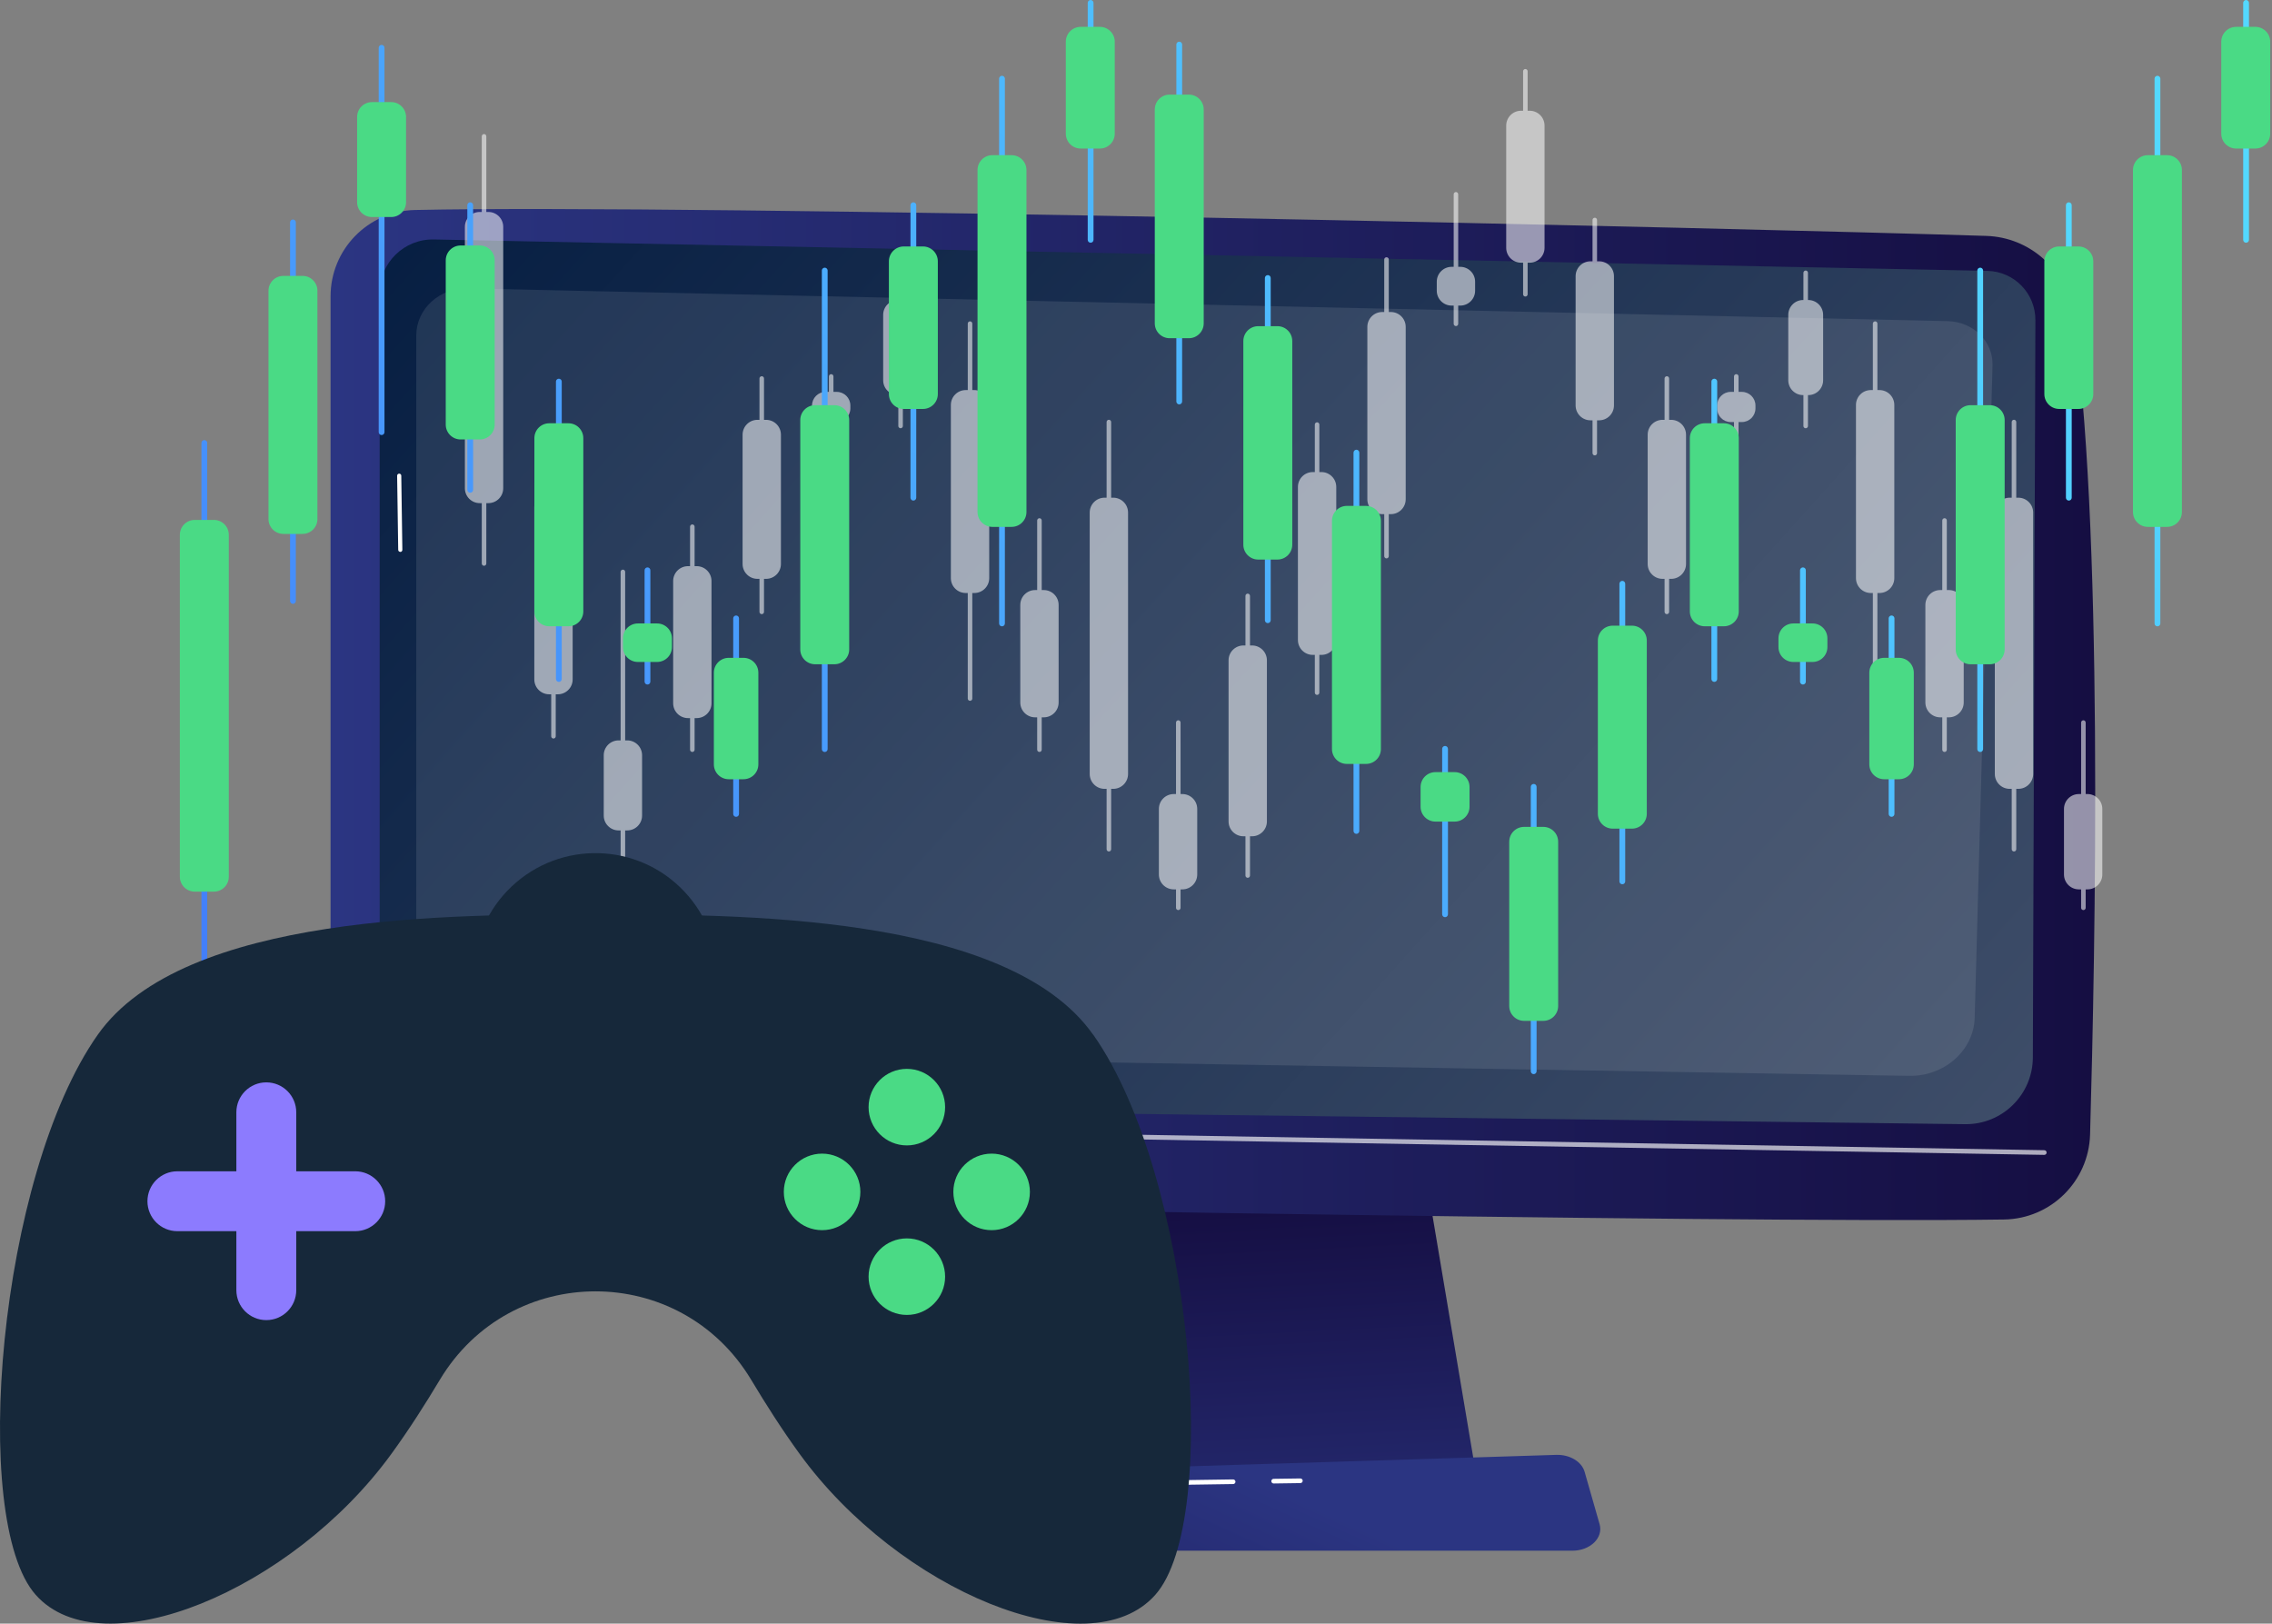 <svg xmlns:xlink="http://www.w3.org/1999/xlink" xmlns="http://www.w3.org/2000/svg" width="403" height="288" viewBox="0 0 403 288" fill="none">
<rect x="0" y="0" width="403" height="288" fill="#808080" stroke="none"/>
<g clip-path="url(#clip0_189_12601)">
<path d="M190.356 202.004L183.599 262.656H262.012L251.798 202.004H190.356Z" fill="url(#paint0_linear_189_12601)"/>
<path d="M58.635 52.567V191.479C58.635 202.905 67.735 212.251 79.153 212.544C129.858 213.852 307.204 217.026 355.474 216.314C363.77 216.193 370.491 209.548 370.731 201.251C371.66 168.979 373.173 91.377 367.579 55.35C366.4 47.763 360.001 42.09 352.331 41.845C309.845 40.484 121.847 36.167 73.599 37.25C65.278 37.439 58.635 44.238 58.635 52.567Z" fill="url(#paint1_linear_189_12601)"/>
<path d="M67.346 51.891V183.867C67.346 190.539 72.698 195.975 79.366 196.076L348.531 199.405C355.14 199.504 360.558 194.182 360.582 187.569L361.032 56.772C361.049 52.044 357.285 48.168 352.559 48.051L76.986 42.477C71.701 42.349 67.348 46.6 67.348 51.891H67.346Z" fill="url(#paint2_linear_189_12601)"/>
<path opacity="0.1" d="M73.836 59.51V175.878C73.836 181.699 78.857 186.467 85.113 186.585L338.621 190.834C344.87 190.953 350.104 186.326 350.264 180.532L353.43 64.791C353.546 60.564 350.026 57.085 345.509 56.966L82.985 51.15C77.969 51.019 73.836 54.796 73.836 59.51Z" fill="white"/>
<path opacity="0.65" d="M362.608 204.851H362.601L67.338 199.817C67.111 199.812 66.929 199.626 66.932 199.395C66.936 199.17 67.121 198.989 67.346 198.989H67.353L362.616 204.022C362.843 204.027 363.025 204.214 363.022 204.444C363.018 204.669 362.834 204.851 362.608 204.851Z" fill="white"/>
<path d="M278.903 275.066H164.139C161.021 275.066 158.68 272.845 159.283 270.459L160.755 264.63C161.198 262.879 163.125 261.59 165.412 261.52L276.049 258.065C278.441 257.99 280.557 259.259 281.077 261.081L283.733 270.364C284.423 272.774 282.07 275.064 278.903 275.064V275.066Z" fill="url(#paint3_linear_189_12601)"/>
<path d="M225.917 263.14C225.692 263.14 225.508 262.959 225.503 262.733C225.501 262.506 225.682 262.317 225.91 262.314L230.65 262.246C230.875 262.246 231.066 262.426 231.069 262.653C231.071 262.881 230.89 263.07 230.662 263.072L225.922 263.14H225.915H225.917Z" fill="white"/>
<path d="M163.531 271.893C163.509 271.893 163.487 271.893 163.465 271.888C163.24 271.851 163.085 271.641 163.121 271.415L163.797 267.176C164.163 264.88 166.116 263.189 168.44 263.155L218.724 262.418C218.935 262.409 219.141 262.598 219.143 262.825C219.145 263.053 218.964 263.242 218.736 263.244L168.452 263.981C166.53 264.01 164.918 265.408 164.613 267.307L163.937 271.546C163.906 271.75 163.729 271.895 163.531 271.895V271.893Z" fill="white"/>
</g>
<path d="M71 97.893C70.903 97.893 70.809 97.854 70.74 97.785C70.671 97.716 70.633 97.622 70.633 97.525L70.441 84.382C70.441 84.284 70.48 84.191 70.549 84.122C70.618 84.053 70.712 84.014 70.809 84.014C70.907 84.014 71 84.053 71.069 84.122C71.138 84.191 71.177 84.284 71.177 84.382L71.368 97.536C71.368 97.633 71.329 97.727 71.26 97.796C71.191 97.865 71.098 97.904 71 97.904V97.893Z" fill="white"/>
<g opacity="0.55">
<path d="M85.859 23.779C85.806 23.779 85.754 23.789 85.705 23.808C85.656 23.828 85.611 23.858 85.574 23.895C85.536 23.932 85.506 23.977 85.486 24.026C85.465 24.075 85.455 24.127 85.455 24.18V99.915C85.45 99.971 85.456 100.028 85.474 100.081C85.492 100.135 85.52 100.184 85.558 100.225C85.596 100.267 85.642 100.3 85.694 100.323C85.746 100.346 85.801 100.358 85.858 100.358C85.914 100.358 85.97 100.346 86.021 100.323C86.073 100.3 86.119 100.267 86.157 100.225C86.195 100.184 86.224 100.135 86.241 100.081C86.259 100.028 86.266 99.971 86.26 99.915V24.18C86.26 24.073 86.218 23.972 86.143 23.896C86.068 23.821 85.966 23.779 85.859 23.779Z" fill="white"/>
<path d="M86.624 37.599H85.095C83.639 37.599 82.459 38.779 82.459 40.235V86.61C82.459 88.066 83.639 89.246 85.095 89.246H86.624C88.08 89.246 89.26 88.066 89.26 86.61V40.235C89.26 38.779 88.08 37.599 86.624 37.599Z" fill="white"/>
<path d="M98.172 77.583C98.066 77.583 97.964 77.626 97.889 77.701C97.814 77.776 97.771 77.878 97.771 77.984V130.557C97.766 130.614 97.772 130.67 97.79 130.724C97.808 130.777 97.837 130.826 97.875 130.868C97.913 130.91 97.959 130.943 98.01 130.966C98.062 130.989 98.118 131 98.174 131C98.23 131 98.286 130.989 98.338 130.966C98.389 130.943 98.435 130.91 98.473 130.868C98.511 130.826 98.54 130.777 98.558 130.724C98.576 130.67 98.582 130.614 98.576 130.557V77.984C98.576 77.931 98.566 77.879 98.546 77.83C98.525 77.781 98.495 77.737 98.458 77.699C98.42 77.662 98.376 77.633 98.327 77.613C98.278 77.593 98.225 77.583 98.172 77.583Z" fill="white"/>
<path d="M98.94 87.301H97.41C95.955 87.301 94.774 88.481 94.774 89.937V120.518C94.774 121.974 95.955 123.154 97.41 123.154H98.94C100.396 123.154 101.576 121.974 101.576 120.518V89.937C101.576 88.481 100.396 87.301 98.94 87.301Z" fill="white"/>
<path d="M110.488 101.039C110.435 101.039 110.383 101.049 110.334 101.069C110.285 101.089 110.24 101.118 110.203 101.155C110.165 101.193 110.135 101.237 110.115 101.286C110.094 101.335 110.084 101.387 110.084 101.44V154.815C110.094 154.915 110.14 155.008 110.215 155.076C110.289 155.143 110.386 155.181 110.487 155.181C110.587 155.181 110.684 155.143 110.759 155.076C110.833 155.008 110.88 154.915 110.889 154.815V101.44C110.889 101.334 110.847 101.232 110.772 101.157C110.697 101.082 110.595 101.039 110.488 101.039Z" fill="white"/>
<path d="M111.254 131.33H109.725C108.269 131.33 107.089 132.51 107.089 133.966V144.664C107.089 146.12 108.269 147.3 109.725 147.3H111.254C112.71 147.3 113.89 146.12 113.89 144.664V133.966C113.89 132.51 112.71 131.33 111.254 131.33Z" fill="white"/>
<path d="M122.801 93.022C122.748 93.022 122.696 93.032 122.647 93.053C122.598 93.073 122.554 93.103 122.516 93.141C122.479 93.178 122.45 93.223 122.43 93.272C122.41 93.321 122.4 93.374 122.4 93.426V132.941C122.395 132.997 122.401 133.054 122.419 133.107C122.437 133.161 122.466 133.21 122.504 133.252C122.541 133.293 122.588 133.327 122.639 133.349C122.691 133.372 122.746 133.384 122.803 133.384C122.859 133.384 122.915 133.372 122.966 133.349C123.018 133.327 123.064 133.293 123.102 133.252C123.14 133.21 123.169 133.161 123.187 133.107C123.204 133.054 123.211 132.997 123.205 132.941V93.426C123.205 93.319 123.163 93.216 123.087 93.14C123.011 93.065 122.908 93.022 122.801 93.022Z" fill="white"/>
<path d="M123.569 100.426H122.039C120.584 100.426 119.403 101.606 119.403 103.062V124.742C119.403 126.198 120.584 127.378 122.039 127.378H123.569C125.025 127.378 126.205 126.198 126.205 124.742V103.062C126.205 101.606 125.025 100.426 123.569 100.426Z" fill="white"/>
<path d="M135.116 66.734C135.009 66.734 134.906 66.777 134.83 66.853C134.754 66.929 134.712 67.031 134.712 67.139V108.495C134.706 108.551 134.713 108.608 134.731 108.661C134.748 108.715 134.777 108.764 134.815 108.806C134.853 108.848 134.899 108.881 134.951 108.904C135.002 108.926 135.058 108.938 135.114 108.938C135.171 108.938 135.226 108.926 135.278 108.904C135.33 108.881 135.376 108.848 135.414 108.806C135.452 108.764 135.48 108.715 135.498 108.661C135.516 108.608 135.522 108.551 135.517 108.495V67.142C135.518 67.089 135.508 67.036 135.489 66.987C135.469 66.937 135.44 66.892 135.402 66.854C135.365 66.816 135.32 66.786 135.271 66.766C135.222 66.745 135.169 66.734 135.116 66.734Z" fill="white"/>
<path d="M135.883 74.47H134.354C132.898 74.47 131.718 75.65 131.718 77.106V100.04C131.718 101.496 132.898 102.676 134.354 102.676H135.883C137.339 102.676 138.519 101.496 138.519 100.04V77.106C138.519 75.65 137.339 74.47 135.883 74.47Z" fill="white"/>
<path d="M233.62 74.908C233.514 74.908 233.412 74.95 233.337 75.025C233.262 75.1 233.22 75.202 233.22 75.308V122.86C233.22 122.966 233.262 123.068 233.337 123.143C233.412 123.218 233.514 123.261 233.62 123.261C233.727 123.261 233.829 123.218 233.904 123.143C233.979 123.068 234.021 122.966 234.021 122.86V75.308C234.021 75.202 233.979 75.1 233.904 75.025C233.829 74.95 233.727 74.908 233.62 74.908Z" fill="white"/>
<path d="M234.386 83.735H232.857C231.401 83.735 230.221 84.915 230.221 86.371V113.529C230.221 114.985 231.401 116.165 232.857 116.165H234.386C235.842 116.165 237.022 114.985 237.022 113.529V86.371C237.022 84.915 235.842 83.735 234.386 83.735Z" fill="white"/>
<path d="M245.933 45.628C245.88 45.628 245.827 45.639 245.779 45.659C245.73 45.679 245.685 45.709 245.648 45.747C245.611 45.784 245.581 45.829 245.562 45.878C245.542 45.927 245.532 45.98 245.532 46.033V98.606C245.527 98.662 245.533 98.719 245.551 98.772C245.569 98.826 245.598 98.875 245.635 98.916C245.673 98.958 245.72 98.992 245.771 99.014C245.823 99.037 245.878 99.049 245.935 99.049C245.991 99.049 246.047 99.037 246.098 99.014C246.15 98.992 246.196 98.958 246.234 98.916C246.272 98.875 246.301 98.826 246.318 98.772C246.336 98.719 246.343 98.662 246.337 98.606V46.033C246.337 45.925 246.295 45.822 246.219 45.747C246.143 45.671 246.04 45.628 245.933 45.628Z" fill="white"/>
<path d="M246.702 55.345H245.172C243.716 55.345 242.536 56.525 242.536 57.981V88.562C242.536 90.018 243.716 91.198 245.172 91.198H246.702C248.157 91.198 249.338 90.018 249.338 88.562V57.981C249.338 56.525 248.157 55.345 246.702 55.345Z" fill="white"/>
<path d="M258.25 34.062C258.144 34.062 258.042 34.104 257.967 34.179C257.892 34.255 257.85 34.356 257.85 34.463V57.437C257.85 57.543 257.892 57.645 257.967 57.72C258.042 57.795 258.144 57.838 258.25 57.838C258.357 57.838 258.459 57.795 258.534 57.72C258.609 57.645 258.651 57.543 258.651 57.437V34.463C258.651 34.356 258.609 34.255 258.534 34.179C258.459 34.104 258.357 34.062 258.25 34.062Z" fill="white"/>
<path d="M259.014 47.331H257.485C256.029 47.331 254.849 48.511 254.849 49.967V51.569C254.849 53.025 256.029 54.206 257.485 54.206H259.014C260.47 54.206 261.65 53.025 261.65 51.569V49.967C261.65 48.511 260.47 47.331 259.014 47.331Z" fill="white"/>
<path d="M270.563 12.239C270.51 12.239 270.457 12.249 270.409 12.269C270.36 12.29 270.315 12.32 270.278 12.357C270.241 12.395 270.211 12.439 270.191 12.488C270.172 12.537 270.162 12.59 270.162 12.643V52.158C270.157 52.214 270.163 52.27 270.181 52.324C270.199 52.377 270.227 52.426 270.265 52.468C270.303 52.51 270.349 52.543 270.401 52.566C270.452 52.589 270.508 52.6 270.565 52.6C270.621 52.6 270.677 52.589 270.728 52.566C270.78 52.543 270.826 52.51 270.864 52.468C270.902 52.426 270.931 52.377 270.948 52.324C270.966 52.27 270.973 52.214 270.967 52.158V12.643C270.967 12.536 270.925 12.433 270.849 12.357C270.773 12.281 270.67 12.239 270.563 12.239Z" fill="white"/>
<path d="M271.331 19.643H269.802C268.346 19.643 267.166 20.823 267.166 22.279V43.959C267.166 45.415 268.346 46.596 269.802 46.596H271.331C272.787 46.596 273.967 45.415 273.967 43.959V22.279C273.967 20.823 272.787 19.643 271.331 19.643Z" fill="white"/>
<path d="M282.877 38.621C282.771 38.621 282.669 38.663 282.594 38.738C282.519 38.813 282.477 38.915 282.477 39.021V80.374C282.477 80.427 282.487 80.479 282.507 80.528C282.527 80.576 282.557 80.62 282.594 80.658C282.631 80.695 282.675 80.724 282.724 80.744C282.773 80.765 282.825 80.775 282.877 80.775C282.93 80.775 282.982 80.765 283.031 80.744C283.079 80.724 283.123 80.695 283.161 80.658C283.198 80.62 283.227 80.576 283.248 80.528C283.268 80.479 283.278 80.427 283.278 80.374V39.021C283.278 38.915 283.236 38.813 283.161 38.738C283.086 38.663 282.984 38.621 282.877 38.621Z" fill="white"/>
<path d="M283.643 46.349H282.114C280.658 46.349 279.478 47.529 279.478 48.985V71.919C279.478 73.375 280.658 74.555 282.114 74.555H283.643C285.099 74.555 286.279 73.375 286.279 71.919V48.985C286.279 47.529 285.099 46.349 283.643 46.349Z" fill="white"/>
<path d="M147.43 66.367C147.377 66.367 147.325 66.378 147.276 66.398C147.227 66.419 147.183 66.448 147.145 66.486C147.108 66.524 147.079 66.568 147.059 66.617C147.039 66.666 147.029 66.719 147.029 66.772V82.213C147.024 82.269 147.03 82.326 147.048 82.379C147.066 82.433 147.095 82.482 147.132 82.523C147.17 82.565 147.217 82.599 147.268 82.621C147.32 82.644 147.375 82.656 147.432 82.656C147.488 82.656 147.544 82.644 147.595 82.621C147.647 82.599 147.693 82.565 147.731 82.523C147.769 82.482 147.798 82.433 147.815 82.379C147.833 82.326 147.84 82.269 147.834 82.213V66.772C147.834 66.665 147.792 66.562 147.716 66.486C147.64 66.41 147.537 66.367 147.43 66.367Z" fill="white"/>
<path d="M148.416 69.511H146.452C145.116 69.511 144.033 70.594 144.033 71.93V72.445C144.033 73.781 145.116 74.864 146.452 74.864H148.416C149.752 74.864 150.835 73.781 150.835 72.445V71.93C150.835 70.594 149.752 69.511 148.416 69.511Z" fill="white"/>
<path d="M159.745 47.985C159.638 47.985 159.535 48.028 159.459 48.104C159.383 48.18 159.341 48.282 159.341 48.39V75.596C159.35 75.696 159.397 75.789 159.471 75.856C159.546 75.924 159.643 75.962 159.743 75.962C159.844 75.962 159.941 75.924 160.015 75.856C160.09 75.789 160.136 75.696 160.146 75.596V48.39C160.146 48.337 160.136 48.284 160.117 48.235C160.097 48.186 160.067 48.142 160.03 48.104C159.993 48.066 159.948 48.037 159.899 48.016C159.851 47.996 159.798 47.985 159.745 47.985Z" fill="white"/>
<path d="M160.202 53.216H159.29C157.834 53.216 156.654 54.397 156.654 55.852V67.448C156.654 68.904 157.834 70.084 159.29 70.084H160.202C161.658 70.084 162.838 68.904 162.838 67.448V55.852C162.838 54.397 161.658 53.216 160.202 53.216Z" fill="white"/>
<path d="M172.06 57C171.954 57 171.852 57.042 171.777 57.117C171.701 57.193 171.659 57.294 171.659 57.401V123.945C171.669 124.045 171.715 124.138 171.79 124.206C171.864 124.273 171.961 124.311 172.062 124.311C172.162 124.311 172.259 124.273 172.334 124.206C172.408 124.138 172.455 124.045 172.464 123.945V57.401C172.464 57.348 172.454 57.295 172.433 57.246C172.413 57.198 172.383 57.153 172.346 57.116C172.308 57.079 172.263 57.049 172.214 57.029C172.165 57.01 172.113 56.999 172.06 57Z" fill="white"/>
<path d="M172.827 69.191H171.297C169.841 69.191 168.661 70.371 168.661 71.827V102.551C168.661 104.007 169.841 105.187 171.297 105.187H172.827C174.282 105.187 175.463 104.007 175.463 102.551V71.827C175.463 70.371 174.282 69.191 172.827 69.191Z" fill="white"/>
<path d="M184.375 91.918C184.268 91.918 184.165 91.961 184.089 92.037C184.013 92.113 183.971 92.216 183.971 92.323V132.94C183.965 132.997 183.972 133.053 183.989 133.107C184.007 133.16 184.036 133.209 184.074 133.251C184.112 133.293 184.158 133.326 184.21 133.349C184.261 133.372 184.317 133.383 184.373 133.383C184.43 133.383 184.485 133.372 184.537 133.349C184.588 133.326 184.635 133.293 184.672 133.251C184.71 133.209 184.739 133.16 184.757 133.107C184.775 133.053 184.781 132.997 184.776 132.94V92.323C184.776 92.27 184.766 92.217 184.746 92.168C184.726 92.119 184.697 92.075 184.66 92.037C184.622 91.999 184.578 91.97 184.529 91.949C184.48 91.929 184.428 91.918 184.375 91.918Z" fill="white"/>
<path d="M185.14 104.664H183.611C182.155 104.664 180.975 105.844 180.975 107.3V124.605C180.975 126.061 182.155 127.241 183.611 127.241H185.14C186.596 127.241 187.776 126.061 187.776 124.605V107.3C187.776 105.844 186.596 104.664 185.14 104.664Z" fill="white"/>
<path d="M196.687 74.455C196.634 74.455 196.581 74.465 196.533 74.485C196.484 74.506 196.439 74.536 196.402 74.573C196.365 74.611 196.335 74.656 196.315 74.704C196.296 74.754 196.286 74.806 196.286 74.859V150.594C196.281 150.65 196.287 150.707 196.305 150.76C196.323 150.814 196.351 150.863 196.389 150.905C196.427 150.946 196.473 150.98 196.525 151.002C196.577 151.025 196.632 151.037 196.689 151.037C196.745 151.037 196.801 151.025 196.852 151.002C196.904 150.98 196.95 150.946 196.988 150.905C197.026 150.863 197.055 150.814 197.072 150.76C197.09 150.707 197.097 150.65 197.091 150.594V74.859C197.091 74.752 197.049 74.649 196.973 74.573C196.897 74.497 196.794 74.455 196.687 74.455Z" fill="white"/>
<path d="M197.455 88.279H195.926C194.47 88.279 193.29 89.459 193.29 90.915V137.29C193.29 138.746 194.47 139.926 195.926 139.926H197.455C198.911 139.926 200.091 138.746 200.091 137.29V90.915C200.091 89.459 198.911 88.279 197.455 88.279Z" fill="white"/>
<path d="M209.002 127.764C208.949 127.763 208.897 127.773 208.848 127.793C208.799 127.813 208.754 127.842 208.716 127.88C208.679 127.917 208.649 127.961 208.629 128.01C208.608 128.059 208.598 128.111 208.598 128.164V161.065C208.607 161.165 208.654 161.258 208.728 161.326C208.803 161.393 208.9 161.431 209 161.431C209.101 161.431 209.198 161.393 209.272 161.326C209.347 161.258 209.393 161.165 209.403 161.065V128.161C209.402 128.055 209.359 127.954 209.284 127.88C209.209 127.805 209.108 127.764 209.002 127.764Z" fill="white"/>
<path d="M209.724 140.849H208.195C206.739 140.849 205.559 142.029 205.559 143.485V155.121C205.559 156.576 206.739 157.757 208.195 157.757H209.724C211.18 157.757 212.36 156.576 212.36 155.121V143.485C212.36 142.029 211.18 140.849 209.724 140.849Z" fill="white"/>
<path d="M295.661 66.734C295.554 66.734 295.451 66.777 295.375 66.853C295.299 66.929 295.257 67.031 295.257 67.139V108.495C295.251 108.551 295.258 108.608 295.276 108.661C295.293 108.715 295.322 108.764 295.36 108.806C295.398 108.848 295.444 108.881 295.496 108.904C295.547 108.926 295.603 108.938 295.659 108.938C295.716 108.938 295.771 108.926 295.823 108.904C295.874 108.881 295.921 108.848 295.959 108.806C295.996 108.764 296.025 108.715 296.043 108.661C296.061 108.608 296.067 108.551 296.062 108.495V67.142C296.063 67.089 296.053 67.036 296.034 66.987C296.014 66.937 295.984 66.892 295.947 66.854C295.91 66.816 295.865 66.786 295.816 66.766C295.767 66.745 295.714 66.734 295.661 66.734Z" fill="white"/>
<path d="M296.425 74.47H294.896C293.44 74.47 292.26 75.65 292.26 77.106V100.04C292.26 101.496 293.44 102.676 294.896 102.676H296.425C297.881 102.676 299.061 101.496 299.061 100.04V77.106C299.061 75.65 297.881 74.47 296.425 74.47Z" fill="white"/>
<path d="M307.973 66.367C307.92 66.367 307.868 66.378 307.819 66.398C307.77 66.419 307.725 66.448 307.688 66.486C307.651 66.524 307.622 66.568 307.602 66.617C307.582 66.666 307.572 66.719 307.572 66.772V82.213C307.567 82.269 307.573 82.326 307.591 82.379C307.609 82.433 307.638 82.482 307.675 82.523C307.713 82.565 307.76 82.599 307.811 82.621C307.863 82.644 307.918 82.656 307.975 82.656C308.031 82.656 308.087 82.644 308.138 82.621C308.19 82.599 308.236 82.565 308.274 82.523C308.312 82.482 308.341 82.433 308.358 82.379C308.376 82.326 308.383 82.269 308.377 82.213V66.772C308.377 66.665 308.335 66.562 308.259 66.486C308.183 66.41 308.08 66.367 307.973 66.367Z" fill="white"/>
<path d="M308.959 69.511H306.995C305.659 69.511 304.576 70.594 304.576 71.93V72.445C304.576 73.781 305.659 74.864 306.995 74.864H308.959C310.295 74.864 311.378 73.781 311.378 72.445V71.93C311.378 70.594 310.295 69.511 308.959 69.511Z" fill="white"/>
<path d="M320.289 47.985C320.182 47.985 320.079 48.028 320.003 48.104C319.927 48.18 319.885 48.282 319.885 48.39V75.596C319.894 75.696 319.941 75.789 320.015 75.856C320.09 75.924 320.187 75.962 320.287 75.962C320.388 75.962 320.485 75.924 320.559 75.856C320.634 75.789 320.68 75.696 320.69 75.596V48.39C320.69 48.337 320.68 48.284 320.66 48.235C320.641 48.186 320.611 48.142 320.574 48.104C320.537 48.066 320.492 48.037 320.443 48.016C320.395 47.996 320.342 47.985 320.289 47.985Z" fill="white"/>
<path d="M320.746 53.216H319.834C318.378 53.216 317.198 54.397 317.198 55.852V67.448C317.198 68.904 318.378 70.084 319.834 70.084H320.746C322.202 70.084 323.382 68.904 323.382 67.448V55.852C323.382 54.397 322.202 53.216 320.746 53.216Z" fill="white"/>
<path d="M332.603 57C332.497 57 332.395 57.042 332.32 57.117C332.244 57.193 332.202 57.294 332.202 57.401V123.945C332.212 124.045 332.258 124.138 332.333 124.206C332.407 124.273 332.504 124.311 332.605 124.311C332.705 124.311 332.802 124.273 332.877 124.206C332.951 124.138 332.998 124.045 333.007 123.945V57.401C333.007 57.348 332.997 57.295 332.976 57.246C332.956 57.198 332.926 57.153 332.889 57.116C332.851 57.079 332.806 57.049 332.757 57.029C332.708 57.01 332.656 56.999 332.603 57Z" fill="white"/>
<path d="M333.371 69.191H331.841C330.385 69.191 329.205 70.371 329.205 71.827V102.551C329.205 104.007 330.385 105.187 331.841 105.187H333.371C334.826 105.187 336.007 104.007 336.007 102.551V71.827C336.007 70.371 334.826 69.191 333.371 69.191Z" fill="white"/>
<path d="M344.918 91.918C344.811 91.918 344.708 91.961 344.632 92.037C344.556 92.113 344.514 92.216 344.514 92.323V132.94C344.508 132.997 344.515 133.053 344.532 133.107C344.55 133.16 344.579 133.209 344.617 133.251C344.655 133.293 344.701 133.326 344.753 133.349C344.804 133.372 344.86 133.383 344.916 133.383C344.972 133.383 345.028 133.372 345.08 133.349C345.131 133.326 345.178 133.293 345.215 133.251C345.253 133.209 345.282 133.16 345.3 133.107C345.318 133.053 345.324 132.997 345.319 132.94V92.323C345.319 92.27 345.309 92.217 345.289 92.168C345.269 92.119 345.24 92.075 345.203 92.037C345.165 91.999 345.121 91.97 345.072 91.949C345.023 91.929 344.971 91.918 344.918 91.918Z" fill="white"/>
<path d="M345.683 104.664H344.154C342.698 104.664 341.518 105.844 341.518 107.3V124.605C341.518 126.061 342.698 127.241 344.154 127.241H345.683C347.139 127.241 348.319 126.061 348.319 124.605V107.3C348.319 105.844 347.139 104.664 345.683 104.664Z" fill="white"/>
<path d="M357.232 74.455C357.179 74.455 357.126 74.465 357.077 74.485C357.029 74.506 356.984 74.536 356.947 74.573C356.91 74.611 356.88 74.656 356.86 74.704C356.84 74.754 356.83 74.806 356.831 74.859V150.594C356.826 150.65 356.832 150.707 356.85 150.76C356.868 150.814 356.896 150.863 356.934 150.905C356.972 150.946 357.018 150.98 357.07 151.002C357.121 151.025 357.177 151.037 357.234 151.037C357.29 151.037 357.346 151.025 357.397 151.002C357.449 150.98 357.495 150.946 357.533 150.905C357.571 150.863 357.599 150.814 357.617 150.76C357.635 150.707 357.641 150.65 357.636 150.594V74.859C357.636 74.752 357.593 74.649 357.518 74.573C357.442 74.497 357.339 74.455 357.232 74.455Z" fill="white"/>
<path d="M358 88.279H356.471C355.015 88.279 353.835 89.459 353.835 90.915V137.29C353.835 138.746 355.015 139.926 356.471 139.926H358C359.456 139.926 360.636 138.746 360.636 137.29V90.915C360.636 89.459 359.456 88.279 358 88.279Z" fill="white"/>
<path d="M369.547 127.764C369.494 127.763 369.442 127.773 369.392 127.793C369.343 127.813 369.299 127.842 369.261 127.88C369.224 127.917 369.194 127.961 369.173 128.01C369.153 128.059 369.143 128.111 369.143 128.164V161.065C369.152 161.165 369.199 161.258 369.273 161.326C369.348 161.393 369.445 161.431 369.545 161.431C369.646 161.431 369.743 161.393 369.817 161.326C369.892 161.258 369.938 161.165 369.948 161.065V128.161C369.947 128.055 369.904 127.954 369.829 127.88C369.754 127.805 369.653 127.764 369.547 127.764Z" fill="white"/>
<path d="M370.267 140.849H368.738C367.282 140.849 366.102 142.029 366.102 143.485V155.121C366.102 156.576 367.282 157.757 368.738 157.757H370.267C371.723 157.757 372.903 156.576 372.903 155.121V143.485C372.903 142.029 371.723 140.849 370.267 140.849Z" fill="white"/>
<path d="M221.316 105.297C221.263 105.297 221.21 105.308 221.162 105.328C221.113 105.348 221.068 105.378 221.031 105.416C220.994 105.453 220.964 105.498 220.944 105.547C220.925 105.596 220.915 105.649 220.915 105.702V155.337C220.925 155.438 220.971 155.531 221.046 155.598C221.12 155.666 221.217 155.703 221.318 155.703C221.418 155.703 221.515 155.666 221.59 155.598C221.664 155.531 221.711 155.438 221.72 155.337V105.705C221.721 105.652 221.711 105.599 221.69 105.549C221.67 105.5 221.641 105.455 221.603 105.417C221.565 105.379 221.521 105.349 221.471 105.328C221.422 105.308 221.369 105.297 221.316 105.297Z" fill="white"/>
<path d="M222.084 114.492H220.555C219.099 114.492 217.919 115.672 217.919 117.128V145.702C217.919 147.158 219.099 148.338 220.555 148.338H222.084C223.54 148.338 224.72 147.158 224.72 145.702V117.128C224.72 115.672 223.54 114.492 222.084 114.492Z" fill="white"/>
</g>
<path d="M36.242 175.801C36.106 175.8 35.977 175.745 35.881 175.649C35.785 175.552 35.731 175.422 35.731 175.286V78.617C35.725 78.546 35.734 78.475 35.757 78.407C35.78 78.34 35.817 78.278 35.865 78.225C35.913 78.173 35.972 78.131 36.037 78.103C36.102 78.074 36.173 78.059 36.244 78.059C36.316 78.059 36.386 78.074 36.451 78.103C36.516 78.131 36.575 78.173 36.623 78.225C36.671 78.278 36.708 78.34 36.731 78.407C36.754 78.475 36.763 78.546 36.757 78.617V175.286C36.757 175.423 36.703 175.554 36.606 175.65C36.51 175.747 36.379 175.801 36.242 175.801Z" fill="url(#paint4_linear_189_12601)"/>
<path d="M37.948 92.223H34.54C33.084 92.223 31.904 93.403 31.904 94.859V155.521C31.904 156.976 33.084 158.157 34.54 158.157H37.948C39.404 158.157 40.584 156.976 40.584 155.521V94.859C40.584 93.403 39.404 92.223 37.948 92.223Z" fill="#4ADA85"/>
<path d="M51.963 107.11C51.828 107.11 51.697 107.056 51.602 106.96C51.506 106.864 51.452 106.735 51.452 106.599V39.492C51.446 39.422 51.455 39.35 51.478 39.283C51.501 39.215 51.538 39.153 51.586 39.101C51.634 39.048 51.693 39.006 51.758 38.978C51.823 38.949 51.894 38.934 51.965 38.934C52.036 38.934 52.107 38.949 52.172 38.978C52.237 39.006 52.296 39.048 52.344 39.101C52.392 39.153 52.429 39.215 52.452 39.283C52.475 39.35 52.484 39.422 52.478 39.492V106.599C52.478 106.666 52.464 106.733 52.438 106.795C52.413 106.858 52.375 106.914 52.327 106.962C52.279 107.009 52.222 107.047 52.16 107.072C52.097 107.098 52.031 107.11 51.963 107.11Z" fill="url(#paint5_linear_189_12601)"/>
<path d="M53.669 48.937H50.261C48.805 48.937 47.625 50.117 47.625 51.573V92.069C47.625 93.525 48.805 94.705 50.261 94.705H53.669C55.125 94.705 56.305 93.525 56.305 92.069V51.573C56.305 50.117 55.125 48.937 53.669 48.937Z" fill="#4ADA85"/>
<path d="M67.684 77.168C67.548 77.168 67.418 77.113 67.322 77.016C67.227 76.92 67.173 76.79 67.173 76.654V8.518C67.167 8.447 67.175 8.375 67.199 8.308C67.222 8.241 67.258 8.179 67.307 8.126C67.355 8.074 67.413 8.032 67.479 8.003C67.544 7.975 67.614 7.96 67.686 7.96C67.757 7.96 67.827 7.975 67.893 8.003C67.958 8.032 68.016 8.074 68.065 8.126C68.113 8.179 68.15 8.241 68.173 8.308C68.196 8.375 68.204 8.447 68.198 8.518V76.661C68.197 76.796 68.141 76.925 68.045 77.02C67.949 77.115 67.819 77.168 67.684 77.168Z" fill="url(#paint6_linear_189_12601)"/>
<path d="M69.389 18.11H65.981C64.525 18.11 63.345 19.29 63.345 20.746V35.863C63.345 37.319 64.525 38.499 65.981 38.499H69.389C70.845 38.499 72.025 37.319 72.025 35.863V20.746C72.025 19.29 70.845 18.11 69.389 18.11Z" fill="#4ADA85"/>
<path d="M83.404 87.4C83.269 87.4 83.139 87.346 83.043 87.251C82.947 87.155 82.893 87.025 82.893 86.889V36.441C82.887 36.37 82.896 36.298 82.919 36.231C82.942 36.163 82.979 36.102 83.027 36.049C83.076 35.997 83.134 35.955 83.199 35.926C83.265 35.897 83.335 35.883 83.406 35.883C83.478 35.883 83.548 35.897 83.613 35.926C83.678 35.955 83.737 35.997 83.785 36.049C83.834 36.102 83.87 36.163 83.893 36.231C83.916 36.298 83.925 36.37 83.919 36.441V86.889C83.919 86.957 83.906 87.023 83.88 87.086C83.854 87.148 83.816 87.204 83.768 87.252C83.72 87.299 83.664 87.337 83.601 87.362C83.539 87.388 83.472 87.401 83.404 87.4Z" fill="url(#paint7_linear_189_12601)"/>
<path d="M85.109 43.544H81.701C80.246 43.544 79.065 44.724 79.065 46.179V75.315C79.065 76.771 80.246 77.951 81.701 77.951H85.109C86.565 77.951 87.746 76.771 87.746 75.315V46.179C87.746 44.724 86.565 43.544 85.109 43.544Z" fill="#4ADA85"/>
<path d="M99.125 120.955C98.989 120.954 98.859 120.899 98.764 120.802C98.668 120.706 98.614 120.576 98.614 120.44V67.646C98.625 67.517 98.684 67.397 98.779 67.31C98.874 67.223 98.998 67.175 99.127 67.175C99.256 67.175 99.38 67.223 99.475 67.31C99.57 67.397 99.629 67.517 99.64 67.646V120.44C99.64 120.576 99.586 120.707 99.489 120.804C99.393 120.9 99.262 120.955 99.125 120.955Z" fill="url(#paint8_linear_189_12601)"/>
<path d="M100.83 75.08H97.422C95.966 75.08 94.786 76.26 94.786 77.716V108.451C94.786 109.907 95.966 111.087 97.422 111.087H100.83C102.286 111.087 103.466 109.907 103.466 108.451V77.716C103.466 76.26 102.286 75.08 100.83 75.08Z" fill="#4ADA85"/>
<path d="M224.878 110.529C224.741 110.529 224.611 110.475 224.514 110.378C224.418 110.282 224.363 110.151 224.363 110.014V49.312C224.363 49.245 224.377 49.178 224.402 49.115C224.428 49.053 224.466 48.996 224.514 48.948C224.562 48.9 224.619 48.862 224.681 48.837C224.743 48.811 224.81 48.797 224.878 48.797C224.946 48.797 225.013 48.811 225.075 48.837C225.137 48.862 225.194 48.9 225.242 48.948C225.29 48.996 225.328 49.053 225.354 49.115C225.379 49.178 225.393 49.245 225.393 49.312V110.014C225.393 110.151 225.338 110.282 225.242 110.378C225.145 110.475 225.015 110.529 224.878 110.529Z" fill="url(#paint9_linear_189_12601)"/>
<path d="M226.583 57.856H223.175C221.719 57.856 220.539 59.036 220.539 60.492V96.62C220.539 98.076 221.719 99.256 223.175 99.256H226.583C228.039 99.256 229.219 98.076 229.219 96.62V60.492C229.219 59.036 228.039 57.856 226.583 57.856Z" fill="#4ADA85"/>
<path d="M240.598 147.907C240.461 147.907 240.33 147.853 240.234 147.756C240.137 147.66 240.083 147.529 240.083 147.392V80.286C240.083 80.218 240.096 80.151 240.122 80.089C240.148 80.026 240.186 79.969 240.234 79.922C240.282 79.874 240.338 79.836 240.401 79.81C240.463 79.784 240.53 79.771 240.598 79.771C240.665 79.771 240.732 79.784 240.795 79.81C240.857 79.836 240.914 79.874 240.962 79.922C241.009 79.969 241.047 80.026 241.073 80.089C241.099 80.151 241.112 80.218 241.112 80.286V147.392C241.112 147.529 241.058 147.66 240.962 147.756C240.865 147.853 240.734 147.907 240.598 147.907Z" fill="url(#paint10_linear_189_12601)"/>
<path d="M242.305 89.735H238.897C237.441 89.735 236.261 90.915 236.261 92.371V132.867C236.261 134.323 237.441 135.503 238.897 135.503H242.305C243.761 135.503 244.941 134.323 244.941 132.867V92.371C244.941 90.915 243.761 89.735 242.305 89.735Z" fill="#4ADA85"/>
<path d="M256.319 162.691C256.183 162.691 256.052 162.636 255.955 162.54C255.859 162.443 255.805 162.312 255.805 162.176V132.83C255.805 132.694 255.859 132.563 255.955 132.466C256.052 132.37 256.183 132.316 256.319 132.316C256.456 132.316 256.587 132.37 256.683 132.466C256.78 132.563 256.834 132.694 256.834 132.83V162.158C256.837 162.227 256.825 162.296 256.8 162.36C256.776 162.425 256.738 162.484 256.69 162.533C256.642 162.583 256.584 162.623 256.521 162.65C256.457 162.677 256.389 162.691 256.319 162.691Z" fill="url(#paint11_linear_189_12601)"/>
<path d="M258.025 136.959H254.617C253.161 136.959 251.98 138.139 251.98 139.595V143.098C251.98 144.554 253.161 145.734 254.617 145.734H258.025C259.48 145.734 260.661 144.554 260.661 143.098V139.595C260.661 138.139 259.48 136.959 258.025 136.959Z" fill="#4ADA85"/>
<path d="M272.04 190.529C271.904 190.529 271.774 190.475 271.677 190.379C271.581 190.284 271.526 190.154 271.525 190.018V139.569C271.525 139.433 271.58 139.302 271.676 139.205C271.773 139.109 271.904 139.055 272.04 139.055C272.177 139.055 272.308 139.109 272.404 139.205C272.501 139.302 272.555 139.433 272.555 139.569V190.018C272.554 190.154 272.499 190.284 272.403 190.379C272.306 190.475 272.176 190.529 272.04 190.529Z" fill="url(#paint12_linear_189_12601)"/>
<path d="M273.746 146.672H270.338C268.882 146.672 267.702 147.852 267.702 149.308V178.444C267.702 179.9 268.882 181.08 270.338 181.08H273.746C275.202 181.08 276.382 179.9 276.382 178.444V149.308C276.382 147.852 275.202 146.672 273.746 146.672Z" fill="#4ADA85"/>
<path d="M287.761 156.852C287.625 156.852 287.495 156.799 287.398 156.703C287.302 156.607 287.247 156.477 287.246 156.341V103.547C287.246 103.411 287.3 103.28 287.397 103.183C287.493 103.087 287.624 103.032 287.761 103.032C287.897 103.032 288.028 103.087 288.125 103.183C288.221 103.28 288.275 103.411 288.275 103.547V156.341C288.275 156.477 288.22 156.607 288.123 156.703C288.027 156.799 287.897 156.852 287.761 156.852Z" fill="url(#paint13_linear_189_12601)"/>
<path d="M289.467 110.978H286.059C284.603 110.978 283.423 112.158 283.423 113.614V144.349C283.423 145.805 284.603 146.985 286.059 146.985H289.467C290.923 146.985 292.103 145.805 292.103 144.349V113.614C292.103 112.158 290.923 110.978 289.467 110.978Z" fill="#4ADA85"/>
<path d="M114.845 121.422C114.709 121.422 114.579 121.368 114.484 121.272C114.388 121.176 114.334 121.046 114.334 120.911V101.201C114.328 101.13 114.337 101.059 114.36 100.991C114.383 100.924 114.42 100.862 114.468 100.81C114.516 100.757 114.575 100.715 114.64 100.687C114.705 100.658 114.775 100.643 114.847 100.643C114.918 100.643 114.988 100.658 115.054 100.687C115.119 100.715 115.178 100.757 115.226 100.81C115.274 100.862 115.311 100.924 115.334 100.991C115.357 101.059 115.366 101.13 115.36 101.201V120.911C115.36 120.978 115.346 121.045 115.32 121.107C115.294 121.169 115.256 121.226 115.209 121.273C115.161 121.321 115.104 121.358 115.042 121.384C114.979 121.409 114.912 121.422 114.845 121.422Z" fill="url(#paint14_linear_189_12601)"/>
<path d="M116.551 110.588H113.143C111.687 110.588 110.507 111.768 110.507 113.224V114.782C110.507 116.238 111.687 117.419 113.143 117.419H116.551C118.007 117.419 119.187 116.238 119.187 114.782V113.224C119.187 111.768 118.007 110.588 116.551 110.588Z" fill="#4ADA85"/>
<path d="M130.566 144.889C130.43 144.888 130.3 144.833 130.204 144.737C130.108 144.64 130.055 144.51 130.055 144.374V109.646C130.066 109.518 130.124 109.398 130.219 109.311C130.314 109.223 130.439 109.175 130.568 109.175C130.697 109.175 130.821 109.223 130.916 109.311C131.011 109.398 131.07 109.518 131.08 109.646V144.374C131.08 144.442 131.067 144.509 131.041 144.571C131.015 144.634 130.977 144.69 130.93 144.738C130.882 144.786 130.825 144.824 130.763 144.85C130.7 144.876 130.633 144.889 130.566 144.889Z" fill="url(#paint15_linear_189_12601)"/>
<path d="M131.879 116.686H129.258C127.802 116.686 126.622 117.866 126.622 119.322V135.583C126.622 137.039 127.802 138.219 129.258 138.219H131.879C133.335 138.219 134.515 137.039 134.515 135.583V119.322C134.515 117.866 133.335 116.686 131.879 116.686Z" fill="#4ADA85"/>
<path d="M146.286 133.389C146.151 133.389 146.021 133.335 145.925 133.239C145.829 133.143 145.775 133.013 145.775 132.878V47.951C145.786 47.823 145.845 47.703 145.94 47.616C146.035 47.528 146.159 47.48 146.288 47.48C146.417 47.48 146.542 47.528 146.637 47.616C146.731 47.703 146.79 47.823 146.801 47.951V132.878C146.801 132.945 146.788 133.012 146.762 133.074C146.736 133.136 146.698 133.193 146.65 133.24C146.602 133.288 146.546 133.325 146.483 133.351C146.421 133.376 146.354 133.389 146.286 133.389Z" fill="url(#paint16_linear_189_12601)"/>
<path d="M147.993 71.871H144.585C143.129 71.871 141.949 73.051 141.949 74.507V115.191C141.949 116.646 143.129 117.827 144.585 117.827H147.993C149.449 117.827 150.629 116.646 150.629 115.191V74.507C150.629 73.051 149.449 71.871 147.993 71.871Z" fill="#4ADA85"/>
<path d="M162.007 88.794C161.871 88.794 161.741 88.74 161.646 88.644C161.55 88.548 161.496 88.418 161.496 88.282V36.444C161.49 36.373 161.499 36.302 161.522 36.234C161.545 36.167 161.582 36.105 161.63 36.053C161.678 36 161.737 35.958 161.802 35.93C161.867 35.901 161.938 35.886 162.009 35.886C162.08 35.886 162.151 35.901 162.216 35.93C162.281 35.958 162.34 36 162.388 36.053C162.436 36.105 162.473 36.167 162.496 36.234C162.519 36.302 162.528 36.373 162.522 36.444V88.282C162.522 88.35 162.508 88.417 162.482 88.479C162.457 88.541 162.419 88.598 162.371 88.645C162.323 88.693 162.266 88.73 162.204 88.756C162.141 88.781 162.074 88.794 162.007 88.794Z" fill="url(#paint17_linear_189_12601)"/>
<path d="M163.713 43.716H160.305C158.849 43.716 157.669 44.896 157.669 46.352V69.903C157.669 71.359 158.849 72.539 160.305 72.539H163.713C165.169 72.539 166.349 71.359 166.349 69.903V46.352C166.349 44.896 165.169 43.716 163.713 43.716Z" fill="#4ADA85"/>
<path d="M177.728 111.098C177.592 111.098 177.462 111.045 177.366 110.949C177.271 110.853 177.217 110.723 177.217 110.587V13.915C177.228 13.786 177.286 13.667 177.381 13.579C177.476 13.492 177.601 13.444 177.73 13.444C177.859 13.444 177.983 13.492 178.078 13.579C178.173 13.667 178.232 13.786 178.243 13.915V110.587C178.243 110.655 178.229 110.722 178.203 110.784C178.177 110.846 178.139 110.903 178.092 110.95C178.044 110.998 177.987 111.035 177.925 111.061C177.862 111.086 177.795 111.099 177.728 111.098Z" fill="url(#paint18_linear_189_12601)"/>
<path d="M179.434 27.525H176.026C174.57 27.525 173.39 28.705 173.39 30.161V90.823C173.39 92.278 174.57 93.459 176.026 93.459H179.434C180.89 93.459 182.07 92.278 182.07 90.823V30.161C182.07 28.705 180.89 27.525 179.434 27.525Z" fill="#4ADA85"/>
<path d="M193.452 43.054C193.385 43.055 193.318 43.042 193.255 43.017C193.193 42.991 193.136 42.953 193.088 42.906C193.041 42.858 193.003 42.802 192.977 42.74C192.951 42.678 192.937 42.611 192.937 42.543V0.558C192.931 0.487 192.94 0.416 192.963 0.348C192.986 0.281 193.023 0.219 193.071 0.166C193.119 0.114 193.178 0.072 193.243 0.043C193.309 0.015 193.379 0 193.45 0C193.522 0 193.592 0.015 193.657 0.043C193.722 0.072 193.781 0.114 193.829 0.166C193.877 0.219 193.914 0.281 193.937 0.348C193.96 0.416 193.969 0.487 193.963 0.558V42.543C193.963 42.679 193.909 42.809 193.813 42.905C193.718 43.001 193.588 43.054 193.452 43.054Z" fill="url(#paint19_linear_189_12601)"/>
<path d="M195.095 4.764H191.687C190.231 4.764 189.051 5.944 189.051 7.4V23.713C189.051 25.169 190.231 26.349 191.687 26.349H195.095C196.551 26.349 197.731 25.169 197.731 23.713V7.4C197.731 5.944 196.551 4.764 195.095 4.764Z" fill="#4ADA85"/>
<path d="M304.077 120.955C303.942 120.954 303.812 120.899 303.716 120.802C303.62 120.706 303.566 120.576 303.566 120.44V67.646C303.577 67.517 303.636 67.397 303.731 67.31C303.826 67.223 303.95 67.175 304.079 67.175C304.208 67.175 304.333 67.223 304.428 67.31C304.523 67.397 304.581 67.517 304.592 67.646V120.44C304.592 120.576 304.538 120.707 304.441 120.804C304.345 120.9 304.214 120.955 304.077 120.955Z" fill="url(#paint20_linear_189_12601)"/>
<path d="M305.781 75.08H302.373C300.917 75.08 299.737 76.26 299.737 77.716V108.451C299.737 109.907 300.917 111.087 302.373 111.087H305.781C307.237 111.087 308.417 109.907 308.417 108.451V77.716C308.417 76.26 307.237 75.08 305.781 75.08Z" fill="#4ADA85"/>
<path d="M319.796 121.422C319.661 121.422 319.531 121.368 319.435 121.272C319.339 121.176 319.285 121.046 319.285 120.911V101.201C319.279 101.13 319.288 101.059 319.311 100.991C319.334 100.924 319.371 100.862 319.419 100.81C319.467 100.757 319.526 100.715 319.591 100.687C319.656 100.658 319.727 100.643 319.798 100.643C319.869 100.643 319.94 100.658 320.005 100.687C320.07 100.715 320.129 100.757 320.177 100.81C320.225 100.862 320.262 100.924 320.285 100.991C320.308 101.059 320.317 101.13 320.311 101.201V120.911C320.311 120.978 320.297 121.045 320.272 121.107C320.246 121.169 320.208 121.226 320.16 121.273C320.112 121.321 320.055 121.358 319.993 121.384C319.93 121.409 319.863 121.422 319.796 121.422Z" fill="url(#paint21_linear_189_12601)"/>
<path d="M321.502 110.588H318.094C316.638 110.588 315.458 111.768 315.458 113.224V114.782C315.458 116.238 316.638 117.419 318.094 117.419H321.502C322.958 117.419 324.138 116.238 324.138 114.782V113.224C324.138 111.768 322.958 110.588 321.502 110.588Z" fill="#4ADA85"/>
<path d="M335.521 144.889C335.384 144.889 335.253 144.835 335.157 144.738C335.06 144.642 335.006 144.511 335.006 144.374V109.646C335.017 109.518 335.075 109.398 335.17 109.311C335.265 109.223 335.39 109.175 335.519 109.175C335.648 109.175 335.772 109.223 335.867 109.311C335.962 109.398 336.021 109.518 336.032 109.646V144.374C336.032 144.51 335.978 144.64 335.882 144.737C335.786 144.833 335.656 144.888 335.521 144.889Z" fill="url(#paint22_linear_189_12601)"/>
<path d="M336.83 116.686H334.208C332.752 116.686 331.572 117.866 331.572 119.322V135.583C331.572 137.039 332.752 138.219 334.208 138.219H336.83C338.285 138.219 339.466 137.039 339.466 135.583V119.322C339.466 117.866 338.285 116.686 336.83 116.686Z" fill="#4ADA85"/>
<path d="M351.24 133.389C351.104 133.389 350.974 133.335 350.878 133.239C350.782 133.143 350.729 133.013 350.729 132.878V47.951C350.739 47.823 350.798 47.703 350.893 47.616C350.988 47.528 351.112 47.48 351.241 47.48C351.37 47.48 351.495 47.528 351.59 47.616C351.685 47.703 351.743 47.823 351.754 47.951V132.878C351.754 132.945 351.741 133.012 351.715 133.074C351.689 133.136 351.651 133.193 351.603 133.24C351.555 133.288 351.499 133.325 351.436 133.351C351.374 133.376 351.307 133.389 351.24 133.389Z" fill="url(#paint23_linear_189_12601)"/>
<path d="M352.944 71.871H349.535C348.08 71.871 346.899 73.051 346.899 74.507V115.191C346.899 116.646 348.08 117.827 349.535 117.827H352.944C354.399 117.827 355.58 116.646 355.58 115.191V74.507C355.58 73.051 354.399 71.871 352.944 71.871Z" fill="#4ADA85"/>
<path d="M366.958 88.794C366.823 88.794 366.693 88.74 366.597 88.644C366.501 88.548 366.447 88.418 366.447 88.282V36.444C366.441 36.373 366.45 36.302 366.473 36.234C366.496 36.167 366.533 36.105 366.581 36.053C366.629 36 366.688 35.958 366.753 35.93C366.818 35.901 366.889 35.886 366.96 35.886C367.031 35.886 367.102 35.901 367.167 35.93C367.232 35.958 367.291 36 367.339 36.053C367.387 36.105 367.424 36.167 367.447 36.234C367.47 36.302 367.479 36.373 367.473 36.444V88.282C367.473 88.35 367.46 88.417 367.434 88.479C367.408 88.541 367.37 88.598 367.322 88.645C367.274 88.693 367.217 88.73 367.155 88.756C367.092 88.781 367.026 88.794 366.958 88.794Z" fill="url(#paint24_linear_189_12601)"/>
<path d="M368.664 43.716H365.256C363.8 43.716 362.62 44.896 362.62 46.352V69.903C362.62 71.359 363.8 72.539 365.256 72.539H368.664C370.12 72.539 371.3 71.359 371.3 69.903V46.352C371.3 44.896 370.12 43.716 368.664 43.716Z" fill="#4ADA85"/>
<path d="M382.683 111.098C382.615 111.099 382.548 111.086 382.486 111.061C382.424 111.035 382.367 110.998 382.319 110.95C382.271 110.903 382.233 110.846 382.207 110.784C382.181 110.722 382.168 110.655 382.168 110.587V13.915C382.179 13.786 382.238 13.667 382.333 13.579C382.428 13.492 382.552 13.444 382.681 13.444C382.81 13.444 382.934 13.492 383.029 13.579C383.124 13.667 383.183 13.786 383.194 13.915V110.587C383.194 110.723 383.14 110.853 383.044 110.949C382.948 111.045 382.818 111.098 382.683 111.098Z" fill="url(#paint25_linear_189_12601)"/>
<path d="M384.385 27.525H380.977C379.521 27.525 378.341 28.705 378.341 30.161V90.823C378.341 92.278 379.521 93.459 380.977 93.459H384.385C385.841 93.459 387.021 92.278 387.021 90.823V30.161C387.021 28.705 385.841 27.525 384.385 27.525Z" fill="#4ADA85"/>
<path d="M398.4 43.054C398.264 43.054 398.134 43.001 398.038 42.905C397.942 42.809 397.889 42.679 397.889 42.543V0.558C397.883 0.487 397.891 0.416 397.914 0.348C397.937 0.281 397.974 0.219 398.022 0.166C398.071 0.114 398.129 0.072 398.194 0.043C398.26 0.015 398.33 0 398.401 0C398.473 0 398.543 0.015 398.608 0.043C398.674 0.072 398.732 0.114 398.78 0.166C398.829 0.219 398.865 0.281 398.889 0.348C398.912 0.416 398.92 0.487 398.914 0.558V42.543C398.914 42.611 398.901 42.678 398.875 42.74C398.849 42.802 398.811 42.858 398.763 42.906C398.715 42.953 398.659 42.991 398.596 43.017C398.534 43.042 398.467 43.055 398.4 43.054Z" fill="url(#paint26_linear_189_12601)"/>
<path d="M400.046 4.764H396.638C395.182 4.764 394.002 5.944 394.002 7.4V23.713C394.002 25.169 395.182 26.349 396.638 26.349H400.046C401.502 26.349 402.682 25.169 402.682 23.713V7.4C402.682 5.944 401.502 4.764 400.046 4.764Z" fill="#4ADA85"/>
<path d="M209.168 71.732C209.032 71.731 208.902 71.676 208.807 71.579C208.711 71.483 208.657 71.353 208.657 71.217V7.864C208.668 7.736 208.727 7.616 208.822 7.529C208.917 7.441 209.041 7.393 209.17 7.393C209.299 7.393 209.423 7.441 209.518 7.529C209.613 7.616 209.672 7.736 209.683 7.864V71.217C209.683 71.353 209.629 71.484 209.532 71.581C209.436 71.677 209.305 71.732 209.168 71.732Z" fill="url(#paint27_linear_189_12601)"/>
<path d="M210.875 16.782H207.467C206.011 16.782 204.831 17.963 204.831 19.419V57.356C204.831 58.812 206.011 59.992 207.467 59.992H210.875C212.331 59.992 213.511 58.812 213.511 57.356V19.419C213.511 17.963 212.331 16.782 210.875 16.782Z" fill="#4ADA85"/>
<path d="M193.908 183.55C178.689 161.914 130.258 162.203 105.62 162.203C80.981 162.203 32.551 161.914 17.332 183.55C-0.283 208.564 -5.416 269.646 6.327 282.884C18.07 296.122 51.822 282.144 69.436 257.87C72.588 253.535 75.398 249.111 78.01 244.758C90.563 223.826 120.677 223.826 133.248 244.758C135.86 249.111 138.669 253.535 141.821 257.87C159.435 282.162 193.187 296.141 204.93 282.884C216.673 269.646 211.54 208.564 193.926 183.55H193.908Z" fill="#16283A"/>
<path d="M120.476 188.716C129.171 180.513 129.571 166.815 121.368 158.12C113.166 149.425 99.467 149.025 90.772 157.228C82.077 165.43 81.678 179.129 89.88 187.824C98.083 196.519 111.781 196.918 120.476 188.716Z" fill="#16283A"/>
<path d="M47.237 234.16C44.302 234.16 41.925 231.784 41.925 228.849V197.301C41.925 194.366 44.302 191.99 47.237 191.99C50.172 191.99 52.548 194.366 52.548 197.301V228.849C52.548 231.784 50.172 234.16 47.237 234.16Z" fill="#8C7BFE"/>
<path d="M26.152 213.075C26.152 210.14 28.529 207.763 31.464 207.763H63.011C65.946 207.763 68.323 210.14 68.323 213.075C68.323 216.01 65.946 218.387 63.011 218.387H31.464C28.529 218.387 26.152 216.01 26.152 213.075Z" fill="#8C7BFE"/>
<path d="M160.854 203.172C164.603 203.172 167.642 200.132 167.642 196.383C167.642 192.634 164.603 189.595 160.854 189.595C157.105 189.595 154.065 192.634 154.065 196.383C154.065 200.132 157.105 203.172 160.854 203.172Z" fill="#4ADA85"/>
<path d="M160.854 233.242C164.603 233.242 167.642 230.203 167.642 226.454C167.642 222.705 164.603 219.665 160.854 219.665C157.105 219.665 154.065 222.705 154.065 226.454C154.065 230.203 157.105 233.242 160.854 233.242Z" fill="#4ADA85"/>
<path d="M175.891 218.207C179.64 218.207 182.679 215.168 182.679 211.419C182.679 207.669 179.64 204.63 175.891 204.63C172.142 204.63 169.103 207.669 169.103 211.419C169.103 215.168 172.142 218.207 175.891 218.207Z" fill="#4ADA85"/>
<path d="M145.82 218.207C142.074 218.207 139.031 215.164 139.031 211.419C139.031 207.673 142.074 204.63 145.82 204.63C149.565 204.63 152.608 207.673 152.608 211.419C152.608 215.164 149.565 218.207 145.82 218.207Z" fill="#4ADA85"/>
<defs>
<linearGradient id="paint0_linear_189_12601" x1="224.363" y1="293.533" x2="220.288" y2="212.908" gradientUnits="userSpaceOnUse">
<stop stop-color="#2B3582"/>
<stop offset="1" stop-color="#150E42"/>
</linearGradient>
<linearGradient id="paint1_linear_189_12601" x1="58.635" y1="126.748" x2="371.641" y2="126.748" gradientUnits="userSpaceOnUse">
<stop stop-color="#2B3582"/>
<stop offset="1" stop-color="#150E42"/>
</linearGradient>
<linearGradient id="paint2_linear_189_12601" x1="92.369" y1="11.334" x2="423.221" y2="309.04" gradientUnits="userSpaceOnUse">
<stop stop-color="#061E42"/>
<stop offset="1" stop-color="#535F77"/>
</linearGradient>
<linearGradient id="paint3_linear_189_12601" x1="224.618" y1="263.109" x2="187.141" y2="345.344" gradientUnits="userSpaceOnUse">
<stop stop-color="#2B3582"/>
<stop offset="1" stop-color="#150E42"/>
</linearGradient>
<linearGradient id="paint4_linear_189_12601" x1="244.187" y1="-82.085" x2="-146.22" y2="310.378" gradientUnits="userSpaceOnUse">
<stop stop-color="#53D8FF"/>
<stop offset="1" stop-color="#3840F7"/>
</linearGradient>
<linearGradient id="paint5_linear_189_12601" x1="225.135" y1="-101.037" x2="-165.272" y2="291.425" gradientUnits="userSpaceOnUse">
<stop stop-color="#53D8FF"/>
<stop offset="1" stop-color="#3840F7"/>
</linearGradient>
<linearGradient id="paint6_linear_189_12601" x1="217.809" y1="-108.327" x2="-172.598" y2="284.136" gradientUnits="userSpaceOnUse">
<stop stop-color="#53D8FF"/>
<stop offset="1" stop-color="#3840F7"/>
</linearGradient>
<linearGradient id="paint7_linear_189_12601" x1="235.25" y1="-90.978" x2="-155.157" y2="301.486" gradientUnits="userSpaceOnUse">
<stop stop-color="#53D8FF"/>
<stop offset="1" stop-color="#3840F7"/>
</linearGradient>
<linearGradient id="paint8_linear_189_12601" x1="259.339" y1="-67.012" x2="-131.069" y2="325.452" gradientUnits="userSpaceOnUse">
<stop stop-color="#53D8FF"/>
<stop offset="1" stop-color="#3840F7"/>
</linearGradient>
<linearGradient id="paint9_linear_189_12601" x1="315.357" y1="-11.291" x2="-75.05" y2="381.179" gradientUnits="userSpaceOnUse">
<stop stop-color="#53D8FF"/>
<stop offset="1" stop-color="#3840F7"/>
</linearGradient>
<linearGradient id="paint10_linear_189_12601" x1="340.343" y1="13.569" x2="-50.068" y2="406.03" gradientUnits="userSpaceOnUse">
<stop stop-color="#53D8FF"/>
<stop offset="1" stop-color="#3840F7"/>
</linearGradient>
<linearGradient id="paint11_linear_189_12601" x1="365.072" y1="38.169" x2="-25.335" y2="430.63" gradientUnits="userSpaceOnUse">
<stop stop-color="#53D8FF"/>
<stop offset="1" stop-color="#3840F7"/>
</linearGradient>
<linearGradient id="paint12_linear_189_12601" x1="381.624" y1="54.632" x2="-8.783" y2="447.093" gradientUnits="userSpaceOnUse">
<stop stop-color="#53D8FF"/>
<stop offset="1" stop-color="#3840F7"/>
</linearGradient>
<linearGradient id="paint13_linear_189_12601" x1="372.102" y1="45.161" x2="-18.305" y2="437.618" gradientUnits="userSpaceOnUse">
<stop stop-color="#53D8FF"/>
<stop offset="1" stop-color="#3840F7"/>
</linearGradient>
<linearGradient id="paint14_linear_189_12601" x1="275.744" y1="-50.692" x2="-114.663" y2="341.768" gradientUnits="userSpaceOnUse">
<stop stop-color="#53D8FF"/>
<stop offset="1" stop-color="#3840F7"/>
</linearGradient>
<linearGradient id="paint15_linear_189_12601" x1="291.625" y1="-34.894" x2="-98.783" y2="357.57" gradientUnits="userSpaceOnUse">
<stop stop-color="#53D8FF"/>
<stop offset="1" stop-color="#3840F7"/>
</linearGradient>
<linearGradient id="paint16_linear_189_12601" x1="281.224" y1="-45.24" x2="-109.183" y2="347.224" gradientUnits="userSpaceOnUse">
<stop stop-color="#53D8FF"/>
<stop offset="1" stop-color="#3840F7"/>
</linearGradient>
<linearGradient id="paint17_linear_189_12601" x1="275.105" y1="-51.324" x2="-115.302" y2="341.132" gradientUnits="userSpaceOnUse">
<stop stop-color="#53D8FF"/>
<stop offset="1" stop-color="#3840F7"/>
</linearGradient>
<linearGradient id="paint18_linear_189_12601" x1="282.952" y1="-43.523" x2="-107.455" y2="348.937" gradientUnits="userSpaceOnUse">
<stop stop-color="#53D8FF"/>
<stop offset="1" stop-color="#3840F7"/>
</linearGradient>
<linearGradient id="paint19_linear_189_12601" x1="270.499" y1="-55.912" x2="-119.912" y2="336.548" gradientUnits="userSpaceOnUse">
<stop stop-color="#53D8FF"/>
<stop offset="1" stop-color="#3840F7"/>
</linearGradient>
<linearGradient id="paint20_linear_189_12601" x1="362.354" y1="35.462" x2="-28.053" y2="427.93" gradientUnits="userSpaceOnUse">
<stop stop-color="#53D8FF"/>
<stop offset="1" stop-color="#3840F7"/>
</linearGradient>
<linearGradient id="paint21_linear_189_12601" x1="378.76" y1="51.782" x2="-11.647" y2="444.249" gradientUnits="userSpaceOnUse">
<stop stop-color="#53D8FF"/>
<stop offset="1" stop-color="#3840F7"/>
</linearGradient>
<linearGradient id="paint22_linear_189_12601" x1="394.638" y1="67.58" x2="4.23" y2="460.04" gradientUnits="userSpaceOnUse">
<stop stop-color="#53D8FF"/>
<stop offset="1" stop-color="#3840F7"/>
</linearGradient>
<linearGradient id="paint23_linear_189_12601" x1="384.239" y1="57.234" x2="-6.168" y2="449.694" gradientUnits="userSpaceOnUse">
<stop stop-color="#53D8FF"/>
<stop offset="1" stop-color="#3840F7"/>
</linearGradient>
<linearGradient id="paint24_linear_189_12601" x1="378.12" y1="51.15" x2="-12.287" y2="443.611" gradientUnits="userSpaceOnUse">
<stop stop-color="#53D8FF"/>
<stop offset="1" stop-color="#3840F7"/>
</linearGradient>
<linearGradient id="paint25_linear_189_12601" x1="385.966" y1="58.952" x2="-4.441" y2="451.419" gradientUnits="userSpaceOnUse">
<stop stop-color="#53D8FF"/>
<stop offset="1" stop-color="#3840F7"/>
</linearGradient>
<linearGradient id="paint26_linear_189_12601" x1="373.51" y1="46.562" x2="-16.898" y2="439.034" gradientUnits="userSpaceOnUse">
<stop stop-color="#53D8FF"/>
<stop offset="1" stop-color="#3840F7"/>
</linearGradient>
<linearGradient id="paint27_linear_189_12601" x1="287.399" y1="-39.099" x2="-103.008" y2="353.36" gradientUnits="userSpaceOnUse">
<stop stop-color="#53D8FF"/>
<stop offset="1" stop-color="#3840F7"/>
</linearGradient>
<clipPath id="clip0_189_12601">
<rect width="313.006" height="237.988" fill="white" transform="translate(58.635 37.078)"/>
</clipPath>
</defs>
</svg>